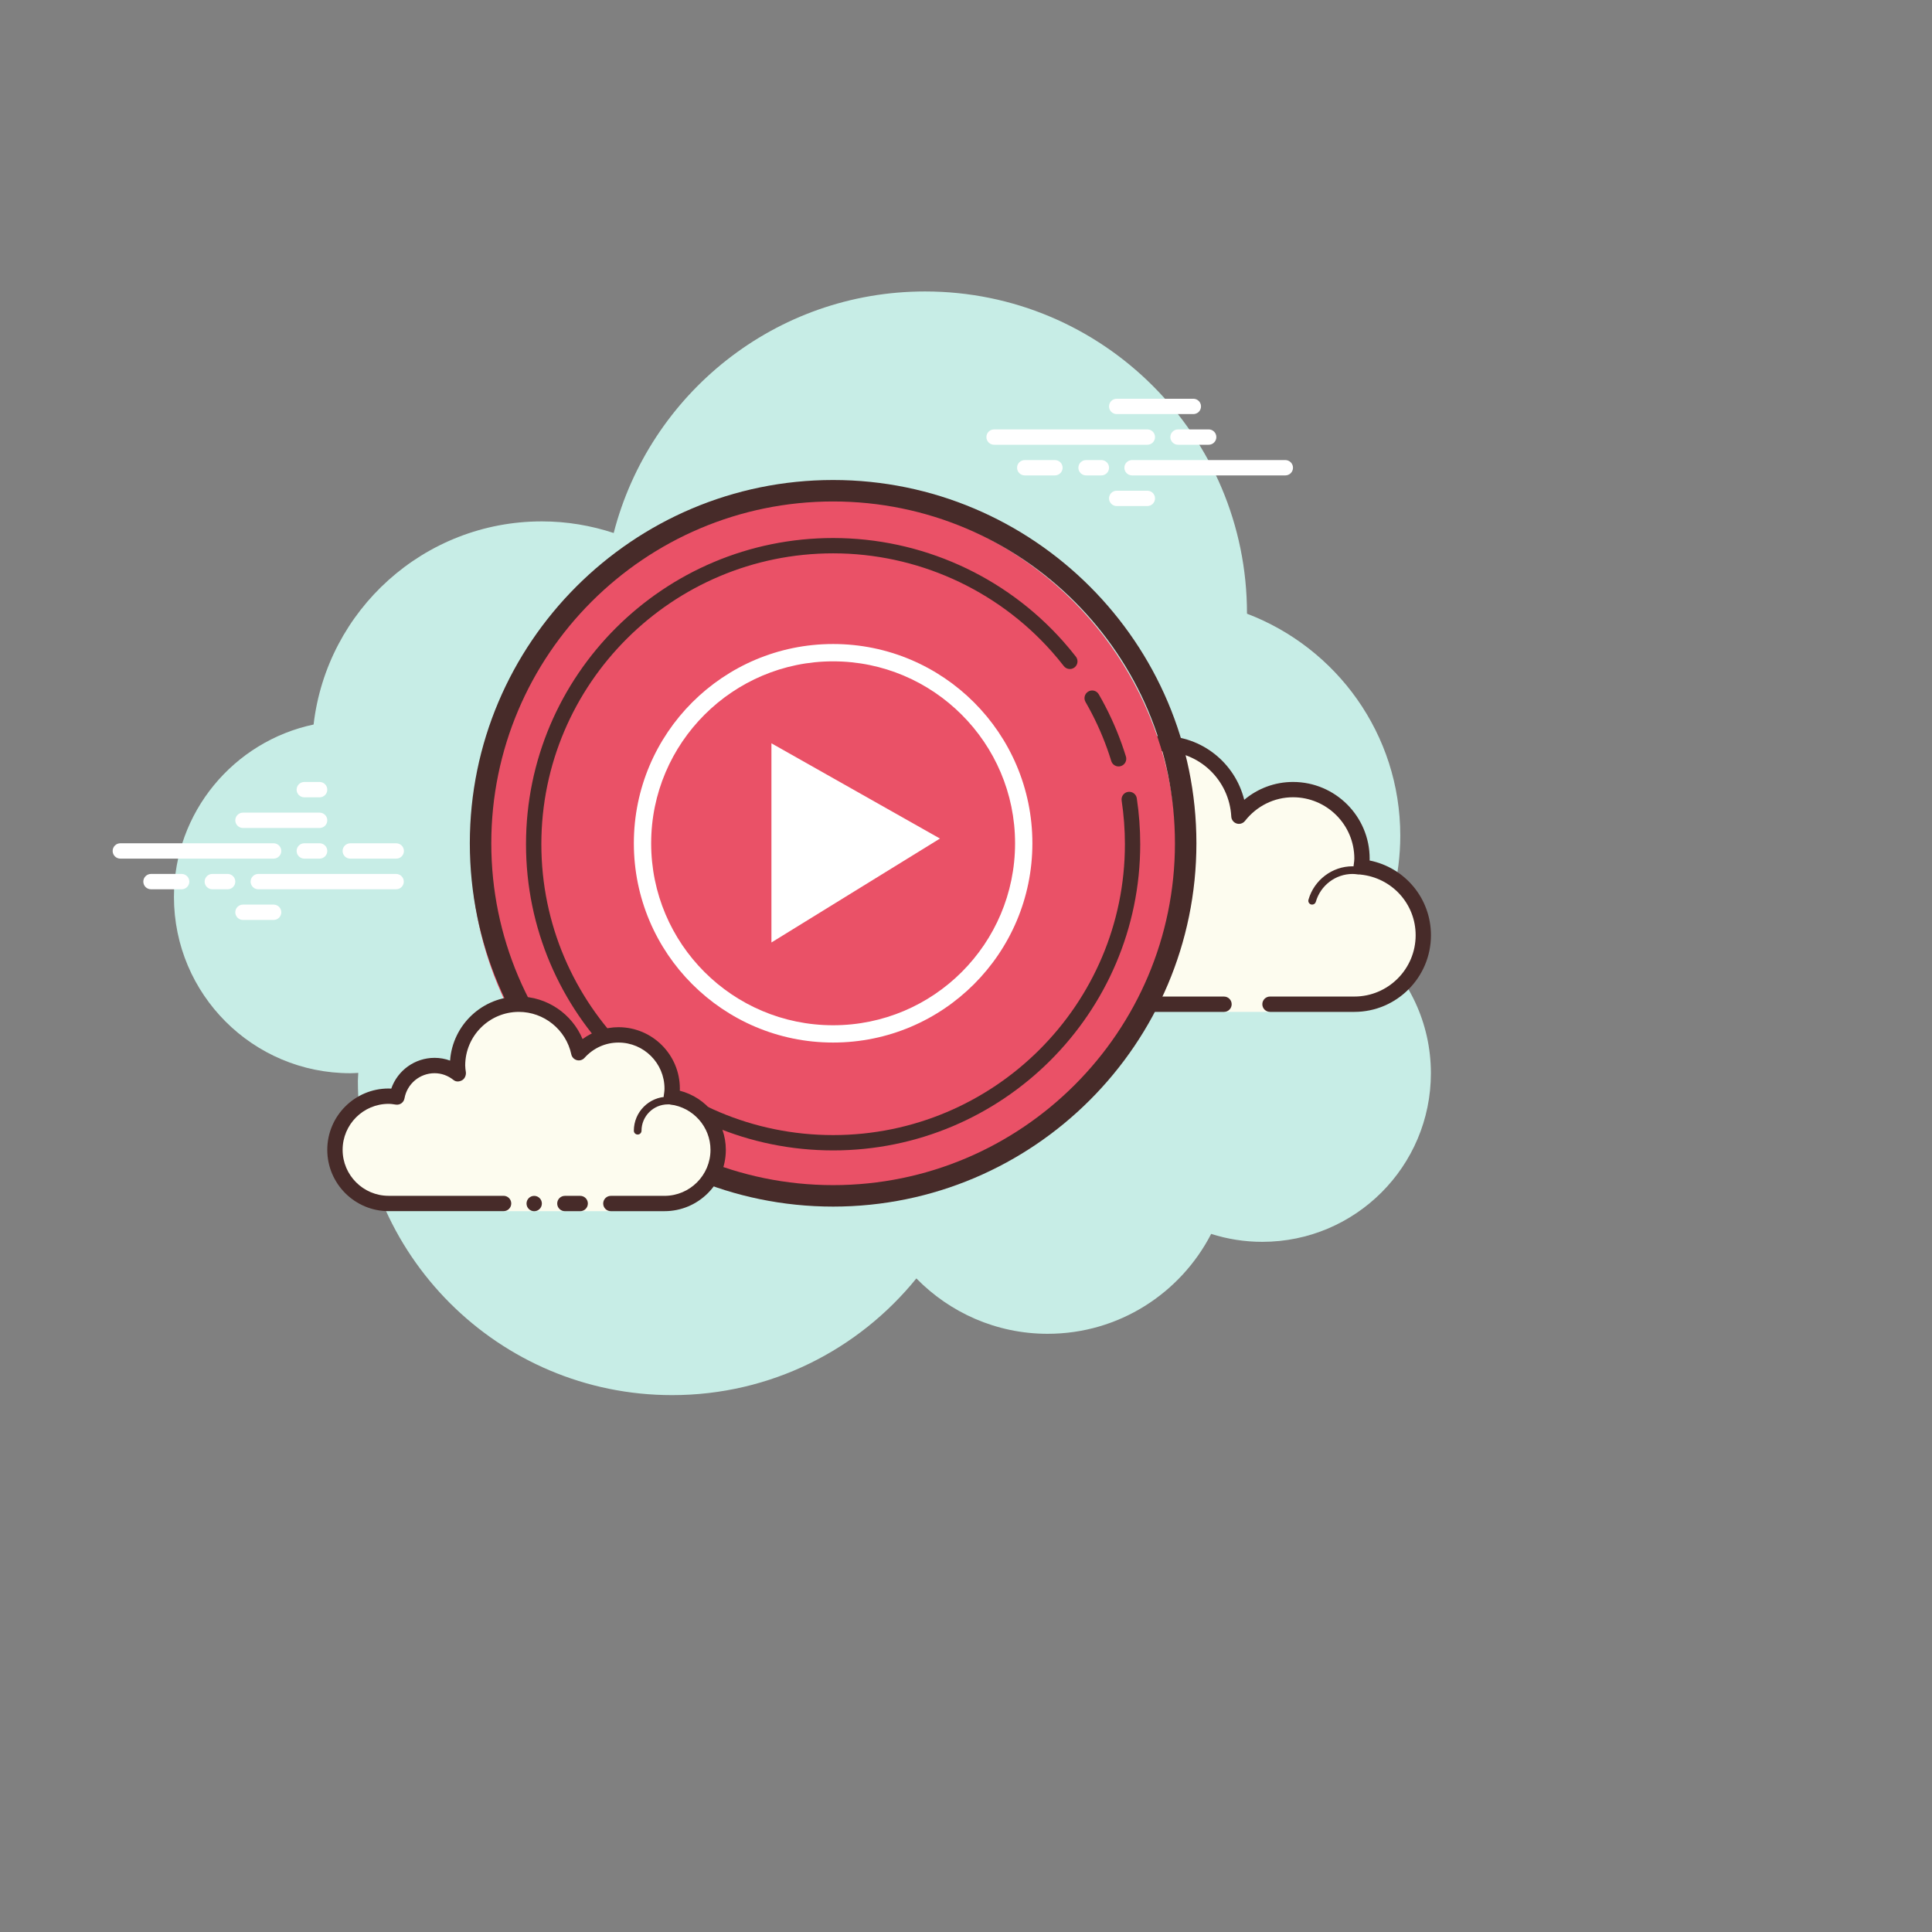 <?xml version="1.0" encoding="UTF-8" standalone="no"?>
<svg
   viewBox="0 0 100 100"
   width="100px"
   height="100px"
   version="1.1"
   id="svg147"
   sodipodi:docname="ytm.svg"
   inkscape:version="1.2.1 (9c6d41e410, 2022-07-14, custom)"
   xmlns:inkscape="http://www.inkscape.org/namespaces/inkscape"
   xmlns:sodipodi="http://sodipodi.sourceforge.net/DTD/sodipodi-0.dtd"
   xmlns="http://www.w3.org/2000/svg"
   xmlns:svg="http://www.w3.org/2000/svg">
  <rect x="0" y="0" width="100" height="100" fill="#808080" stroke="none"/>
  <defs
     id="defs151" />
  <sodipodi:namedview
     id="namedview149"
     pagecolor="#ffffff"
     bordercolor="#000000"
     borderopacity="0.25"
     inkscape:showpageshadow="2"
     inkscape:pageopacity="0.0"
     inkscape:pagecheckerboard="0"
     inkscape:deskcolor="#d1d1d1"
     showgrid="false"
     inkscape:zoom="7.89"
     inkscape:cx="50"
     inkscape:cy="50"
     inkscape:window-width="1707"
     inkscape:window-height="997"
     inkscape:window-x="0"
     inkscape:window-y="0"
     inkscape:window-maximized="1"
     inkscape:current-layer="svg147" />
  <path
     fill="#472b29"
     d="m 28.444,61.897 c -0.126,0 -0.667,0 -0.793,0 -0.219,0 -0.397,0.178 -0.397,0.397 0,0.219 0.178,0.397 0.397,0.397 0.126,0 0.667,0 0.793,0 0.219,0 0.397,-0.178 0.397,-0.397 0,-0.219 -0.178,-0.397 -0.397,-0.397 z"
     id="path111"
     style="stroke-width:0.793" />
  <path
     fill="#472b29"
     d="m 28.444,61.897 c -0.126,0 -0.667,0 -0.793,0 -0.219,0 -0.397,0.178 -0.397,0.397 0,0.219 0.178,0.397 0.397,0.397 0.126,0 0.667,0 0.793,0 0.219,0 0.397,-0.178 0.397,-0.397 0,-0.219 -0.178,-0.397 -0.397,-0.397 z"
     id="path113"
     style="stroke-width:0.793" />
  <path
     fill="#c7ede6"
     d="m 71.062,48.973 c 0.901,-1.71 1.416,-3.654 1.416,-5.721 0,-5.253 -3.3,-9.725 -7.935,-11.487 0,-0.006 7.93e-4,-0.011 7.93e-4,-0.017 0,-9.202 -7.46,-16.662 -16.662,-16.662 -7.763,0 -14.266,5.317 -16.117,12.502 -1.171,-0.385 -2.419,-0.601 -3.719,-0.601 -6.103,0 -11.126,4.596 -11.814,10.514 -4.129,0.874 -7.228,4.536 -7.228,8.924 0,5.039 4.085,9.124 9.124,9.124 0.14,0 0.279,-0.009 0.417,-0.017 -0.003,0.139 -0.021,0.275 -0.021,0.414 0,8.983 7.282,16.265 16.265,16.265 5.107,0 9.66,-2.358 12.642,-6.041 1.728,1.765 4.131,2.867 6.796,2.867 3.689,0 6.882,-2.103 8.463,-5.171 0.835,0.266 1.723,0.411 2.645,0.411 4.82,0 8.728,-3.908 8.728,-8.728 0,-2.627 -1.166,-4.977 -3.003,-6.577 z"
     id="path115"
     style="stroke-width:0.793" />
  <path
     fill="#fdfcef"
     d="m 63.354,51.98 v 0.397 h 2.38 v -0.397 c 0,0 3.366,0 4.364,0 1.972,0 3.57,-1.599 3.57,-3.57 0,-1.851 -1.414,-3.355 -3.217,-3.535 0.017,-0.144 0.044,-0.284 0.044,-0.432 0,-1.972 -1.599,-3.57 -3.57,-3.57 -1.141,0 -2.145,0.544 -2.798,1.377 -0.111,-2.091 -1.826,-3.758 -3.946,-3.758 -2.191,0 -3.967,1.776 -3.967,3.967 0,0.354 0.061,0.69 0.148,1.017 -0.509,-0.616 -1.27,-1.017 -2.132,-1.017 -1.413,0 -2.566,1.059 -2.741,2.424 -0.144,-0.017 -0.284,-0.044 -0.432,-0.044 -1.972,0 -3.57,1.599 -3.57,3.57 0,1.972 1.599,3.57 3.57,3.57 1.972,0 7.537,0 7.537,0 z"
     id="path117"
     style="stroke-width:0.793" />
  <path
     fill="#472b29"
     d="m 60.181,38.095 c -2.406,0 -4.364,1.957 -4.364,4.364 0,0.013 0,0.025 0,0.037 -0.478,-0.282 -1.024,-0.434 -1.587,-0.434 -1.453,0 -2.706,1 -3.061,2.384 -0.037,-0.003 -0.075,-0.004 -0.113,-0.004 -2.187,0 -3.967,1.78 -3.967,3.967 0,2.187 1.78,3.967 3.967,3.967 H 63.354 c 0.219,0 0.397,-0.178 0.397,-0.397 0,-0.219 -0.178,-0.397 -0.397,-0.397 H 51.056 c -1.75,0 -3.174,-1.423 -3.174,-3.174 0,-1.75 1.423,-3.174 3.174,-3.174 0.093,0 0.182,0.013 0.272,0.025 l 0.112,0.015 c 0.017,0.003 0.033,0.003 0.049,0.003 0.195,0 0.367,-0.147 0.393,-0.347 0.152,-1.185 1.161,-2.077 2.348,-2.077 0.702,0 1.367,0.318 1.826,0.873 0.078,0.094 0.191,0.144 0.306,0.144 0.062,0 0.124,-0.014 0.181,-0.044 0.166,-0.085 0.249,-0.275 0.202,-0.455 -0.091,-0.345 -0.134,-0.636 -0.134,-0.915 0,-1.968 1.602,-3.57 3.57,-3.57 1.889,0 3.449,1.485 3.55,3.382 0.009,0.165 0.119,0.307 0.277,0.357 0.04,0.013 0.08,0.019 0.121,0.019 0.119,0 0.235,-0.055 0.311,-0.152 0.612,-0.779 1.517,-1.226 2.486,-1.226 1.75,0 3.174,1.423 3.174,3.174 0,0.093 -0.013,0.182 -0.025,0.272 l -0.015,0.112 c -0.013,0.106 0.017,0.213 0.084,0.296 0.067,0.083 0.164,0.136 0.27,0.147 1.631,0.163 2.86,1.513 2.86,3.14 0,1.75 -1.423,3.174 -3.174,3.174 H 65.735 c -0.219,0 -0.397,0.178 -0.397,0.397 0,0.219 0.178,0.397 0.397,0.397 h 4.364 c 2.187,0 3.967,-1.78 3.967,-3.967 0,-1.902 -1.34,-3.501 -3.176,-3.869 0.002,-0.033 0.003,-0.065 0.003,-0.098 0,-2.187 -1.78,-3.967 -3.967,-3.967 -0.933,0 -1.819,0.33 -2.525,0.924 -0.474,-1.907 -2.191,-3.304 -4.219,-3.304 z"
     id="path119"
     style="stroke-width:0.793" />
  <path
     fill="#472b29"
     d="m 58.991,43.649 c -1.113,0 -2.07,0.793 -2.311,1.857 -0.291,-0.176 -0.624,-0.271 -0.962,-0.271 -0.954,0 -1.744,0.712 -1.867,1.641 -0.161,-0.036 -0.314,-0.054 -0.463,-0.054 -1.213,0 -2.23,0.952 -2.315,2.168 -0.008,0.109 0.075,0.205 0.183,0.213 0.005,0 0.009,0 0.014,0 0.103,0 0.19,-0.08 0.198,-0.184 0.071,-1.008 0.913,-1.799 1.919,-1.799 0.182,0 0.373,0.033 0.586,0.101 0.017,0.006 0.036,0.008 0.053,0.008 0.044,0 0.087,-0.016 0.124,-0.043 0.051,-0.036 0.081,-0.102 0.081,-0.165 0,-0.82 0.667,-1.488 1.488,-1.488 0.355,0 0.702,0.133 0.977,0.375 0.037,0.033 0.084,0.05 0.131,0.05 0.025,0 0.05,-0.005 0.074,-0.015 0.07,-0.028 0.117,-0.093 0.123,-0.168 0.083,-1.026 0.947,-1.829 1.968,-1.829 0.165,0 0.337,0.027 0.541,0.085 0.018,0.006 0.037,0.008 0.056,0.008 0.086,0 0.164,-0.058 0.19,-0.144 0.03,-0.106 -0.031,-0.215 -0.136,-0.245 -0.24,-0.068 -0.447,-0.1 -0.65,-0.1 z m 11.015,1.19 c -1.052,0 -1.99,0.712 -2.28,1.731 -0.03,0.106 0.031,0.215 0.136,0.245 0.019,0.005 0.037,0.007 0.055,0.007 0.086,0 0.166,-0.057 0.19,-0.144 0.242,-0.849 1.023,-1.442 1.899,-1.442 0.093,0 0.182,0.011 0.271,0.023 0.009,0.002 0.018,0.003 0.028,0.003 0.096,0 0.182,-0.073 0.195,-0.172 0.015,-0.109 -0.061,-0.209 -0.17,-0.223 -0.106,-0.014 -0.214,-0.027 -0.325,-0.027 z"
     id="path121"
     style="stroke-width:0.793" />
  <circle
     cx="42.627"
     cy="44.003"
     r="18.249"
     fill="#ea5167"
     id="circle123"
     style="stroke-width:0.793" />
  <path
     fill="#472b29"
     d="m 43.122,62.453 c -10.368,0 -18.804,-8.436 -18.804,-18.804 0,-10.368 8.436,-18.804 18.804,-18.804 10.368,0 18.804,8.436 18.804,18.804 0,10.368 -8.436,18.804 -18.804,18.804 z m 0,-36.497 c -9.756,0 -17.693,7.937 -17.693,17.693 0,9.757 7.937,17.693 17.693,17.693 9.756,0 17.693,-7.937 17.693,-17.693 0,-9.756 -7.937,-17.693 -17.693,-17.693 z"
     id="path125"
     style="stroke-width:0.793" />
  <path
     fill="#ffffff"
     d="M 14.163,44.442 H 6.228 c -0.219,0 -0.397,-0.178 -0.397,-0.397 0,-0.219 0.178,-0.397 0.397,-0.397 h 7.934 c 0.219,0 0.397,0.178 0.397,0.397 0,0.219 -0.177,0.397 -0.397,0.397 z m 2.38,0 h -0.793 c -0.219,0 -0.397,-0.178 -0.397,-0.397 0,-0.219 0.178,-0.397 0.397,-0.397 h 0.793 c 0.219,0 0.397,0.178 0.397,0.397 0,0.219 -0.177,0.397 -0.397,0.397 z m 3.96,1.587 h -7.134 c -0.219,0 -0.397,-0.178 -0.397,-0.397 0,-0.219 0.178,-0.397 0.397,-0.397 h 7.134 c 0.219,0 0.397,0.178 0.397,0.397 0,0.219 -0.178,0.397 -0.397,0.397 z m -8.72,0 H 10.989 c -0.219,0 -0.397,-0.178 -0.397,-0.397 0,-0.219 0.178,-0.397 0.397,-0.397 h 0.793 c 0.219,0 0.397,0.178 0.397,0.397 0,0.219 -0.177,0.397 -0.397,0.397 z m -2.38,0 H 7.815 c -0.219,0 -0.397,-0.178 -0.397,-0.397 0,-0.219 0.178,-0.397 0.397,-0.397 h 1.587 c 0.219,0 0.397,0.178 0.397,0.397 0,0.219 -0.177,0.397 -0.397,0.397 z m 4.76,1.587 h -1.587 c -0.219,0 -0.397,-0.178 -0.397,-0.397 0,-0.219 0.178,-0.397 0.397,-0.397 h 1.587 c 0.219,0 0.397,0.178 0.397,0.397 0,0.219 -0.178,0.397 -0.397,0.397 z m 2.38,-7.141 c -0.14,0 -0.653,0 -0.793,0 -0.219,0 -0.397,0.178 -0.397,0.397 0,0.219 0.178,0.397 0.397,0.397 0.14,0 0.653,0 0.793,0 0.219,0 0.397,-0.178 0.397,-0.397 0,-0.219 -0.178,-0.397 -0.397,-0.397 z m 0,1.587 c -0.14,0 -3.827,0 -3.967,0 -0.219,0 -0.397,0.178 -0.397,0.397 0,0.219 0.178,0.397 0.397,0.397 0.14,0 3.827,0 3.967,0 0.219,0 0.397,-0.178 0.397,-0.397 0,-0.219 -0.178,-0.397 -0.397,-0.397 z m 3.967,1.587 c -0.14,0 -2.24,0 -2.38,0 -0.219,0 -0.397,0.178 -0.397,0.397 0,0.219 0.178,0.397 0.397,0.397 0.14,0 2.24,0 2.38,0 0.219,0 0.397,-0.178 0.397,-0.397 0,-0.219 -0.178,-0.397 -0.397,-0.397 z"
     id="path127"
     style="stroke-width:0.793" />
  <path
     fill="#ffffff"
     d="m 59.387,23.02 h -7.934 c -0.219,0 -0.397,-0.178 -0.397,-0.397 0,-0.219 0.178,-0.397 0.397,-0.397 h 7.934 c 0.219,0 0.397,0.178 0.397,0.397 0,0.219 -0.178,0.397 -0.397,0.397 z m 3.174,0 h -1.587 c -0.219,0 -0.397,-0.178 -0.397,-0.397 0,-0.219 0.178,-0.397 0.397,-0.397 h 1.587 c 0.219,0 0.397,0.178 0.397,0.397 0,0.219 -0.178,0.397 -0.397,0.397 z m 3.967,1.587 h -7.934 c -0.219,0 -0.397,-0.178 -0.397,-0.397 0,-0.219 0.178,-0.397 0.397,-0.397 h 7.934 c 0.219,0 0.397,0.178 0.397,0.397 0,0.219 -0.177,0.397 -0.397,0.397 z m -9.521,0 h -0.793 c -0.219,0 -0.397,-0.178 -0.397,-0.397 0,-0.219 0.178,-0.397 0.397,-0.397 h 0.793 c 0.219,0 0.397,0.178 0.397,0.397 0,0.219 -0.178,0.397 -0.397,0.397 z m -2.404,0 h -1.563 c -0.219,0 -0.397,-0.178 -0.397,-0.397 0,-0.219 0.178,-0.397 0.397,-0.397 h 1.563 c 0.219,0 0.397,0.178 0.397,0.397 0,0.219 -0.178,0.397 -0.397,0.397 z m 7.165,-3.174 H 57.8 c -0.219,0 -0.397,-0.178 -0.397,-0.397 0,-0.219 0.178,-0.397 0.397,-0.397 h 3.967 c 0.219,0 0.397,0.178 0.397,0.397 0,0.219 -0.177,0.397 -0.397,0.397 z m -2.38,4.76 H 57.8 c -0.219,0 -0.397,-0.178 -0.397,-0.397 0,-0.219 0.178,-0.397 0.397,-0.397 h 1.587 c 0.219,0 0.397,0.178 0.397,0.397 0,0.219 -0.178,0.397 -0.397,0.397 z"
     id="path129"
     style="stroke-width:0.793" />
  <path
     fill="#472b29"
     d="m 57.898,39.671 c -0.17,0 -0.327,-0.109 -0.379,-0.28 -0.067,-0.218 -0.139,-0.435 -0.215,-0.647 -0.298,-0.832 -0.674,-1.642 -1.117,-2.409 -0.11,-0.19 -0.045,-0.432 0.144,-0.542 0.19,-0.111 0.432,-0.046 0.542,0.145 0.467,0.808 0.863,1.662 1.177,2.537 0.081,0.225 0.156,0.453 0.228,0.682 0.064,0.21 -0.053,0.432 -0.263,0.496 -0.039,0.013 -0.079,0.018 -0.117,0.018 z"
     id="path131"
     style="stroke-width:0.793" />
  <path
     fill="#472b29"
     d="m 43.122,59.545 c -8.765,0 -15.896,-7.11 -15.896,-15.849 0,-8.739 7.13,-15.848 15.896,-15.848 4.549,0 8.889,1.949 11.907,5.348 0.228,0.256 0.447,0.521 0.659,0.793 0.134,0.173 0.103,0.422 -0.069,0.556 -0.173,0.136 -0.422,0.104 -0.557,-0.07 -0.201,-0.258 -0.409,-0.509 -0.626,-0.753 -2.867,-3.229 -6.991,-5.081 -11.313,-5.081 -8.328,0 -15.103,6.754 -15.103,15.055 0,8.302 6.774,15.056 15.102,15.056 8.328,0 15.103,-6.754 15.103,-15.056 0,-0.758 -0.057,-1.517 -0.169,-2.258 -0.033,-0.217 0.117,-0.419 0.333,-0.451 0.218,-0.031 0.419,0.117 0.451,0.332 0.118,0.78 0.178,1.58 0.178,2.377 0,8.739 -7.131,15.849 -15.896,15.849 z"
     id="path133"
     style="stroke-width:0.793" />
  <path
     fill="#fdfcef"
     d="m 31.618,62.294 c 0,0 1.243,0 2.777,0 1.534,0 2.777,-1.243 2.777,-2.777 0,-1.413 -1.059,-2.566 -2.424,-2.741 0.022,-0.142 0.044,-0.284 0.044,-0.432 0,-1.534 -1.243,-2.777 -2.777,-2.777 -0.819,0 -1.547,0.361 -2.055,0.924 -0.305,-1.434 -1.577,-2.511 -3.102,-2.511 -1.753,0 -3.174,1.421 -3.174,3.174 0,0.152 0.024,0.297 0.044,0.443 -0.34,-0.273 -0.765,-0.443 -1.235,-0.443 -0.974,0 -1.781,0.704 -1.948,1.63 -0.142,-0.022 -0.284,-0.044 -0.432,-0.044 -1.534,0 -2.777,1.243 -2.777,2.777 0,1.534 1.243,2.777 2.777,2.777 1.534,0 5.951,0 5.951,0 v 0.397 h 5.554 z"
     id="path135"
     style="stroke-width:0.793" />
  <path
     fill="#472b29"
     d="m 33.006,58.724 c -0.109,0 -0.198,-0.089 -0.198,-0.198 0,-0.97 0.789,-1.76 1.76,-1.76 0.027,0.007 0.585,-7.93e-4 0.987,0.108 0.106,0.029 0.168,0.137 0.14,0.243 -0.029,0.106 -0.137,0.169 -0.243,0.14 -0.352,-0.095 -0.873,-0.095 -0.883,-0.094 -0.752,0 -1.364,0.612 -1.364,1.363 0,0.109 -0.089,0.198 -0.198,0.198 z m -5.356,3.174 c -0.219,0 -0.397,0.178 -0.397,0.397 0,0.219 0.178,0.397 0.397,0.397 0.219,0 0.397,-0.178 0.397,-0.397 0,-0.219 -0.178,-0.397 -0.397,-0.397 z"
     id="path137"
     style="stroke-width:0.793" />
  <path
     fill="#472b29"
     d="m 34.395,62.691 h -2.777 c -0.219,0 -0.397,-0.178 -0.397,-0.397 0,-0.219 0.178,-0.397 0.397,-0.397 h 2.777 c 1.312,0 2.38,-1.068 2.38,-2.38 0,-1.187 -0.893,-2.196 -2.077,-2.348 -0.106,-0.014 -0.202,-0.07 -0.267,-0.156 -0.064,-0.086 -0.091,-0.194 -0.075,-0.299 0.018,-0.122 0.038,-0.244 0.038,-0.371 0,-1.312 -1.068,-2.38 -2.38,-2.38 -0.674,0 -1.3,0.282 -1.761,0.793 -0.099,0.11 -0.255,0.157 -0.397,0.117 -0.144,-0.039 -0.255,-0.155 -0.286,-0.301 -0.271,-1.273 -1.412,-2.197 -2.714,-2.197 -1.531,0 -2.777,1.246 -2.777,2.777 0,0.113 0.017,0.222 0.033,0.332 0.023,0.161 -0.05,0.348 -0.192,0.428 -0.142,0.081 -0.314,0.094 -0.441,-0.008 -0.29,-0.232 -0.63,-0.355 -0.986,-0.355 -0.766,0 -1.422,0.548 -1.557,1.304 -0.038,0.212 -0.235,0.354 -0.451,0.321 -0.122,-0.019 -0.244,-0.039 -0.371,-0.039 -1.312,0 -2.38,1.068 -2.38,2.38 0,1.312 1.068,2.38 2.38,2.38 h 5.951 c 0.219,0 0.397,0.178 0.397,0.397 0,0.219 -0.178,0.397 -0.397,0.397 h -5.951 c -1.75,0 -3.174,-1.423 -3.174,-3.174 0,-1.75 1.423,-3.174 3.174,-3.174 0.047,0 0.092,0.002 0.138,0.005 0.328,-0.941 1.219,-1.592 2.242,-1.592 0.277,0 0.547,0.048 0.802,0.143 0.131,-1.851 1.678,-3.316 3.562,-3.316 1.453,0 2.75,0.894 3.295,2.201 0.54,-0.395 1.192,-0.614 1.862,-0.614 1.75,0 3.174,1.423 3.174,3.174 0,0.038 -7.93e-4,0.075 -0.003,0.113 1.383,0.355 2.383,1.608 2.383,3.061 0,1.75 -1.423,3.174 -3.174,3.174 z"
     id="path139"
     style="stroke-width:0.793" />
  <path
     fill="#472b29"
     d="m 30.031,61.897 c -0.126,0 -0.667,0 -0.793,0 -0.219,0 -0.397,0.178 -0.397,0.397 0,0.219 0.178,0.397 0.397,0.397 0.126,0 0.667,0 0.793,0 0.219,0 0.397,-0.178 0.397,-0.397 0,-0.219 -0.178,-0.397 -0.397,-0.397 z"
     id="path141"
     style="stroke-width:0.793" />
  <polygon
     fill="#ffffff"
     points="48,43.5 48,56.5 59,49.717 "
     id="polygon143"
     transform="matrix(0.793,0,0,0.793,1.865,3.978)" />
  <path
     fill="#ffffff"
     d="m 43.122,34.231 c 5.179,0 9.418,4.215 9.418,9.418 0,5.202 -4.215,9.418 -9.418,9.418 -5.202,0 -9.418,-4.215 -9.418,-9.418 0,-5.202 4.238,-9.418 9.418,-9.418 m 0,-0.897 c -5.695,0 -10.314,4.619 -10.314,10.314 0,5.695 4.619,10.314 10.314,10.314 5.695,0 10.314,-4.619 10.314,-10.314 0,-5.695 -4.619,-10.314 -10.314,-10.314 z"
     id="path145"
     style="stroke-width:0.793" />
</svg>
